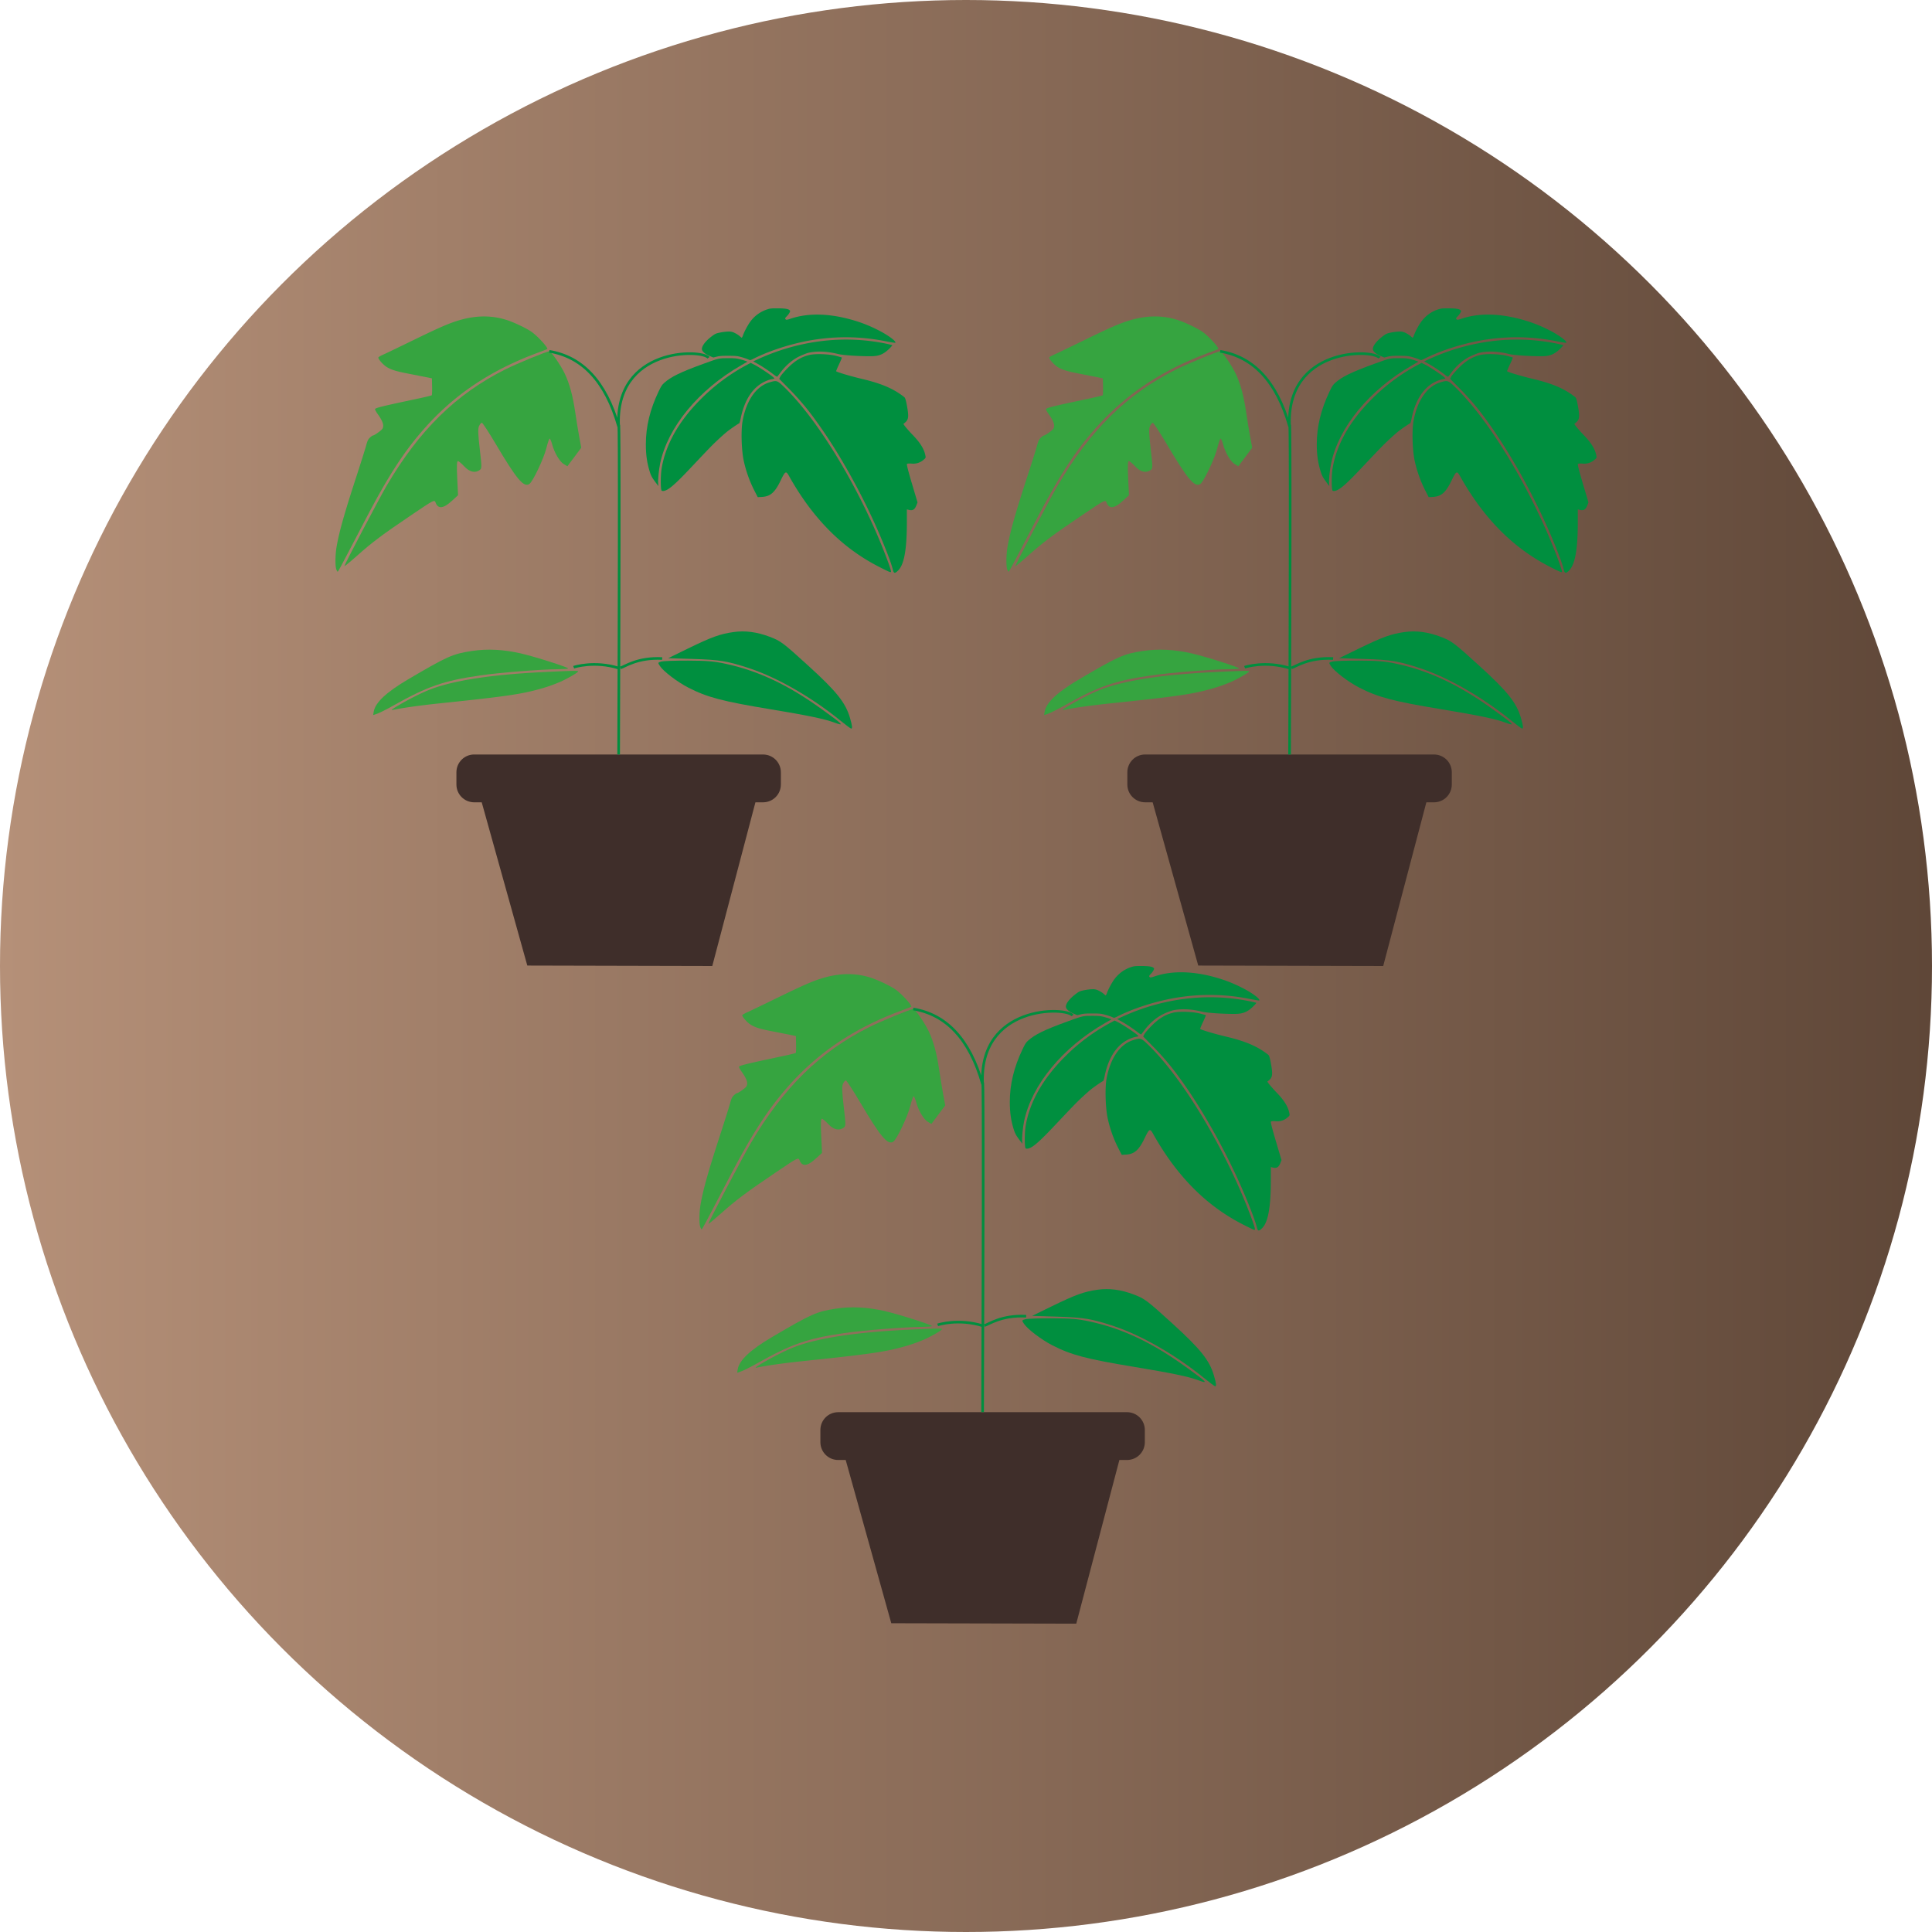 <svg xmlns="http://www.w3.org/2000/svg" xmlns:xlink="http://www.w3.org/1999/xlink" viewBox="0 0 117.29 117.29" height="125.11" width="125.11"><defs><linearGradient id="a"><stop offset="0" stop-color="#b59078"/><stop offset="1" stop-color="#5f4738"/></linearGradient><linearGradient y2="5524.197" x2="1713.945" y1="5524.197" x1="1596.654" gradientTransform="translate(148.673 32.124)" gradientUnits="userSpaceOnUse" id="b" xlink:href="#a"/></defs><g transform="translate(-1745.327 -5497.676)"><circle cx="1803.972" cy="5556.321" r="58.645" fill="url(#b)"/><path d="M1796.215 5583.408c-.6 0-1.083.482-1.083 1.082v.738c0 .6.483 1.083 1.083 1.083h.454l2.767 9.91 11.23.027 2.618-9.937h.463c.6 0 1.082-.483 1.082-1.083v-.738c0-.6-.483-1.082-1.082-1.082h-17.532z" fill="#3f2e2a"/><g fill="#008f3f"><path d="M1807.173 5566.821c-.168-.232-.225-.338-.292-.546-.175-.546-.249-1.046-.249-1.698 0-1.074.251-2.112.779-3.216.148-.311.2-.391.33-.509.416-.375.993-.656 2.388-1.163.945-.344.945-.343 1.499-.343.4 0 .505.01.724.067.14.036.299.085.353.107l.097.04-.392.225c-2.58 1.485-4.443 3.743-4.91 5.956-.08.384-.143 1.037-.117 1.233.01.074.013.134.008.134-.005 0-.103-.129-.218-.287z"/><path d="M1807.596 5567.393c-.074-.05-.075-.936-.002-1.369.247-1.456 1.046-2.863 2.384-4.198a11.72 11.72 0 0 1 2.742-2.046l.275-.147.187.092c.362.178 1.254.785 1.254.852 0 .013-.06.032-.134.043-.202.03-.468.14-.688.282-.601.39-1.023 1.111-1.223 2.095-.032.16-.071.296-.086.302-.065.023-.54.349-.736.505-.117.093-.376.323-.576.511-.354.333-.491.475-1.742 1.8-.629.666-1.016 1.027-1.268 1.184-.162.1-.32.139-.387.094zm5.222-7.983a3.76 3.76 0 0 0-.397-.13c-.241-.067-.322-.075-.766-.076-.393-.002-.542.009-.712.05l-.215.053-.222-.092c-.28-.117-.47-.287-.47-.423 0-.202.228-.494.612-.782.19-.143.234-.163.487-.217.153-.032.375-.06.493-.061a.719.719 0 0 1 .4.085c.103.048.238.133.3.19a.74.74 0 0 0 .13.102.59.59 0 0 0 .076-.163c.096-.255.3-.628.456-.837.254-.337.597-.586.988-.716.191-.064.264-.072.618-.072.451 0 .68.033.758.11.05.051.05.056-.005.163a.96.96 0 0 1-.158.208c-.111.107-.124.147-.06.199.032.027.093.017.3-.053 1.071-.362 2.401-.324 3.854.112.524.157.964.335 1.48.598.583.296 1.091.676 1.012.754-.01.01-.257-.028-.55-.085a12.259 12.259 0 0 0-4.165-.13c-1.297.176-2.791.63-3.877 1.176a1.408 1.408 0 0 1-.217.096 1.158 1.158 0 0 1-.15-.058z"/><path d="M1814.41 5560.354a8.702 8.702 0 0 0-1.004-.67l-.255-.142.318-.146c2.472-1.127 5.16-1.455 7.704-.939.22.045.41.091.422.103.01.012-.091.126-.227.254-.319.3-.592.41-1.037.415-.71.008-1.728-.059-2.027-.134-.664-.168-1.294-.193-1.807-.073a3.69 3.69 0 0 0-.543.215c-.407.194-.816.54-1.13.958l-.21.274c-.014.016-.105-.036-.204-.115z"/><path d="M1821.635 5572.211c-.088-.34-.218-.706-.502-1.415-1.068-2.66-2.658-5.573-4.177-7.655a15.662 15.662 0 0 0-1.654-1.958l-.574-.582.072-.14c.04-.078.243-.314.453-.524.431-.434.827-.671 1.31-.785.375-.088 1.193-.058 1.637.06.175.046.324.09.332.098.007.008-.068.19-.168.404a4.56 4.56 0 0 0-.18.421c0 .045.844.299 1.545.465 1.229.291 1.946.6 2.6 1.118.047.038.096.196.15.49.125.685.106.865-.11 1.048l-.103.086.095.135a8.7 8.7 0 0 0 .505.565c.426.448.65.811.731 1.185.035.162.03.176-.09.277a.943.943 0 0 1-.734.244c-.163-.013-.266-.004-.29.026-.024.029.084.45.303 1.187l.339 1.143-.064.167c-.104.273-.227.347-.472.284l-.11-.028-.001.793c-.001 1.643-.164 2.55-.523 2.911-.197.198-.265.194-.32-.02z"/><path d="M1820.838 5572.04c-1.741-.88-3.183-2.131-4.437-3.848a17.22 17.22 0 0 1-1.047-1.64c-.214-.39-.248-.376-.536.22-.356.737-.627.973-1.15 1l-.241.014-.227-.441a7.533 7.533 0 0 1-.623-1.763c-.136-.61-.175-1.824-.077-2.39.218-1.25.813-2.122 1.617-2.37.464-.143.49-.135.945.31 1.762 1.723 3.797 4.903 5.384 8.41.488 1.079 1.069 2.58 1.069 2.762 0 .07-.074.04-.677-.265z"/></g><g fill="#36a440"><path d="M1787.838 5572.16c-.073-.207-.062-.904.022-1.375.165-.936.463-1.986 1.227-4.336.262-.805.517-1.618.567-1.806.072-.272.118-.367.227-.472.075-.071.158-.13.184-.13.082 0 .522-.313.576-.41.11-.199.03-.447-.289-.894-.102-.143-.174-.278-.16-.3.05-.08.448-.177 2.649-.644.418-.089.776-.176.794-.194.018-.018.027-.257.021-.53l-.011-.497-.442-.09-1.066-.21c-.815-.158-1.148-.282-1.415-.528a1.855 1.855 0 0 1-.28-.313c-.07-.121-.07-.124.02-.183a2.52 2.52 0 0 1 .293-.147c.11-.047.896-.426 1.746-.84 1.599-.78 2.212-1.046 2.829-1.224 1.033-.298 1.974-.296 2.89.004.45.148 1.184.501 1.48.712.387.276 1.024.979.946 1.043-.01.008-.297.119-.639.246-2.833 1.056-5.04 2.544-6.867 4.628-1.226 1.399-2.163 2.854-3.549 5.509-1.539 2.95-1.636 3.13-1.673 3.13-.015 0-.05-.067-.08-.15z"/><path d="M1788.332 5571.97c0-.09 2.117-4.116 2.571-4.89 1.978-3.366 4.208-5.552 7.188-7.046.707-.354 2.524-1.102 2.678-1.102.114 0 .697.84.942 1.357.29.614.486 1.337.632 2.333.069.465.18 1.142.246 1.504l.122.658-.42.562-.42.562-.222-.131c-.25-.148-.573-.698-.708-1.206-.05-.187-.117-.34-.148-.34-.032 0-.122.262-.201.582-.16.643-.826 2.043-1.036 2.175-.343.216-.767-.29-2.027-2.417-.425-.717-.809-1.304-.852-1.304-.044 0-.121.092-.172.204-.072.158-.063.466.044 1.384.129 1.115.129 1.186-.001 1.281-.279.204-.623.123-.94-.22-.164-.177-.338-.321-.387-.321-.064 0-.075.298-.04 1.036l.05 1.036-.354.326c-.53.489-.854.529-1.008.123-.072-.189-.099-.175-1.46.746-1.785 1.206-2.384 1.655-3.316 2.485-.419.373-.76.653-.76.623z"/></g><g fill="#36a440"><path d="M1790.113 5580.806c.089-.549.767-1.184 2.101-1.968 2.367-1.392 2.69-1.536 3.84-1.712.958-.147 1.926-.098 3.009.15.845.194 2.958.87 2.85.912-.053.021-.327.04-.608.043-1.092.009-3.541.204-4.74.378-2.206.32-3.185.66-5.275 1.836-.388.219-.819.436-.958.483l-.253.087.034-.21z"/><path d="M1791.484 5580.502c.703-.422 1.52-.837 2.058-1.044 1.408-.544 3.716-.9 6.798-1.05 1.652-.082 2.185-.094 2.185-.051 0 .064-.524.376-1.03.613a9.527 9.527 0 0 1-1.162.421c-1.246.357-2.124.485-6.247.915-1.177.123-2.265.277-2.845.402-.095.02-.002-.058.243-.206z"/></g><g fill="#008f3f"><path d="M1818.392 5581.31c-1.678-1.364-3.769-2.567-5.423-3.119-1.359-.453-1.834-.533-3.473-.583l-1.509-.046 1.217-.594c1.42-.692 1.944-.881 2.756-.994.71-.099 1.411-.007 2.196.289.657.247.801.355 2.34 1.756 1.725 1.57 2.258 2.238 2.53 3.171.141.482.159.65.068.645-.033-.002-.35-.238-.702-.525z"/><path d="M1818.07 5581.467c-.584-.218-1.62-.434-3.831-.799-2.966-.49-3.88-.73-5.04-1.327-.658-.34-1.498-.98-1.712-1.306-.133-.204-.132-.209.086-.27.122-.034.854-.06 1.626-.057 1.143.004 1.562.039 2.248.186 2.014.433 3.786 1.267 5.86 2.759 1.313.943 1.42 1.058.763.814z"/></g><path d="M1805.004 5578.167c-1.485-.467-2.721-.071-2.753-.058m2.729 5.299c.08-22.64 0-19.91 0-19.91-.243-4.83 5.057-4.706 5.46-4.175m-5.46 4.175c-.788-2.753-2.212-4.235-4.211-4.566m6.856 18.65c-1.507-.079-2.297.507-2.532.565" stroke-width=".159" stroke="#008f3f" fill="none"/><path d="M1814.85 5543.48c-.6 0-1.083.483-1.083 1.083v.738c0 .6.483 1.083 1.083 1.083h.454l2.767 9.91 11.23.027 2.619-9.937h.462c.6 0 1.083-.483 1.083-1.083v-.738c0-.6-.483-1.082-1.083-1.082h-17.532z" fill="#3f2e2a"/><g fill="#008f3f"><path d="M1825.809 5526.894c-.168-.232-.225-.338-.292-.546-.176-.546-.25-1.046-.25-1.698 0-1.074.252-2.112.78-3.216.148-.311.2-.391.33-.509.415-.375.992-.656 2.387-1.163.946-.344.945-.343 1.5-.343.4 0 .505.01.723.067.14.036.3.085.353.107l.098.04-.392.225c-2.581 1.485-4.443 3.743-4.91 5.956-.082.384-.144 1.037-.118 1.233.01.074.014.134.009.134-.006 0-.104-.129-.218-.287z"/><path d="M1826.231 5527.466c-.074-.05-.075-.936-.002-1.369.248-1.456 1.046-2.863 2.384-4.198a11.72 11.72 0 0 1 2.743-2.046l.275-.147.187.092c.361.178 1.254.785 1.254.852 0 .013-.06.032-.135.043a1.93 1.93 0 0 0-.688.282c-.601.39-1.022 1.111-1.222 2.095-.033.16-.072.296-.087.302-.065.023-.54.349-.735.505-.117.093-.377.323-.576.511-.354.333-.492.475-1.743 1.8-.628.666-1.015 1.027-1.267 1.184-.162.1-.32.139-.388.094zm5.223-7.982a3.76 3.76 0 0 0-.398-.131c-.241-.067-.322-.075-.766-.076-.393-.002-.542.009-.712.05l-.214.053-.222-.092c-.282-.117-.47-.287-.47-.423 0-.202.228-.494.611-.782.19-.143.234-.163.487-.217.153-.032.375-.06.493-.061a.719.719 0 0 1 .401.085c.103.048.237.133.3.19a.74.74 0 0 0 .13.102.59.59 0 0 0 .076-.163c.096-.255.299-.628.456-.837.254-.337.596-.586.988-.716.19-.064.264-.072.617-.072.451 0 .681.033.758.11.051.051.051.056-.004.163a.96.96 0 0 1-.159.208c-.111.107-.123.147-.06.199.033.027.093.017.3-.053 1.072-.362 2.402-.324 3.855.112.523.157.964.335 1.48.598.582.296 1.09.676 1.012.754-.01.01-.258-.028-.55-.085a12.259 12.259 0 0 0-4.166-.13c-1.296.176-2.79.63-3.876 1.176a1.408 1.408 0 0 1-.218.096 1.158 1.158 0 0 1-.15-.058z"/><path d="M1833.045 5520.427a8.702 8.702 0 0 0-1.004-.67l-.255-.142.319-.146c2.472-1.127 5.16-1.455 7.703-.939.22.045.41.091.422.103.011.012-.09.126-.227.254-.319.3-.592.41-1.037.415-.71.008-1.728-.059-2.027-.134-.664-.168-1.294-.193-1.806-.073-.1.023-.344.12-.544.215-.407.194-.815.54-1.13.958a20.34 20.34 0 0 1-.21.274c-.013.016-.105-.036-.204-.115z"/><path d="M1840.27 5532.284c-.088-.34-.217-.706-.502-1.415-1.068-2.66-2.657-5.573-4.176-7.655a15.662 15.662 0 0 0-1.655-1.958l-.574-.582.072-.14c.04-.078.244-.314.453-.524.432-.434.828-.671 1.31-.785.376-.088 1.193-.058 1.637.06.175.046.325.09.332.098.008.008-.068.19-.167.404a4.56 4.56 0 0 0-.181.421c0 .045.844.299 1.545.465 1.229.291 1.946.6 2.6 1.118.048.038.096.196.15.49.126.685.107.865-.11 1.048l-.102.086.095.135a8.7 8.7 0 0 0 .504.565c.427.448.651.811.732 1.185.034.162.03.176-.09.277a.943.943 0 0 1-.734.244c-.163-.013-.266-.004-.29.026-.024.029.083.45.302 1.187l.34 1.143-.064.167c-.105.273-.227.347-.473.284l-.11-.028v.793c-.002 1.643-.165 2.55-.524 2.911-.196.198-.265.194-.32-.02z"/><path d="M1839.473 5532.112c-1.74-.88-3.183-2.13-4.437-3.847a17.22 17.22 0 0 1-1.047-1.64c-.213-.39-.248-.376-.536.22-.355.737-.626.973-1.15 1l-.241.014-.227-.441a7.533 7.533 0 0 1-.623-1.763c-.136-.61-.175-1.824-.076-2.39.217-1.25.812-2.122 1.616-2.37.464-.143.49-.135.946.31 1.761 1.723 3.797 4.903 5.383 8.41.488 1.079 1.07 2.58 1.07 2.762 0 .07-.075.04-.678-.265z"/></g><g fill="#36a440"><path d="M1806.473 5532.232c-.072-.206-.061-.903.022-1.374.166-.936.463-1.986 1.227-4.336.263-.805.518-1.618.567-1.806.072-.272.118-.367.227-.472.076-.071.159-.13.185-.13.082 0 .521-.313.575-.41.11-.199.03-.447-.288-.894-.102-.143-.175-.278-.161-.3.05-.08.448-.177 2.649-.644.419-.089.776-.176.794-.194.018-.018.028-.257.022-.53l-.012-.497-.441-.09-1.067-.21c-.814-.158-1.148-.282-1.415-.528a1.855 1.855 0 0 1-.28-.313c-.07-.121-.07-.124.02-.183.051-.033.183-.099.293-.147.11-.047.896-.426 1.746-.84 1.6-.78 2.213-1.046 2.829-1.224 1.034-.298 1.975-.296 2.89.004.45.148 1.185.501 1.48.712.387.276 1.024.979.947 1.043-.01.008-.297.119-.64.246-2.832 1.056-5.04 2.544-6.867 4.628-1.226 1.399-2.163 2.854-3.549 5.509-1.539 2.95-1.635 3.13-1.673 3.13-.014 0-.05-.067-.08-.15z"/><path d="M1806.968 5532.043c0-.09 2.116-4.116 2.57-4.89 1.978-3.366 4.208-5.552 7.188-7.046.707-.354 2.524-1.102 2.678-1.102.114 0 .698.84.942 1.357.29.614.487 1.337.633 2.333.068.465.178 1.142.245 1.504l.122.658-.42.562-.42.562-.222-.131c-.25-.148-.573-.698-.708-1.206-.05-.187-.116-.34-.148-.34-.031 0-.122.262-.201.582-.16.643-.826 2.043-1.036 2.175-.342.216-.767-.29-2.027-2.417-.425-.717-.808-1.304-.852-1.304-.043 0-.12.092-.172.204-.072.158-.062.466.044 1.384.13 1.115.13 1.186-.001 1.281-.278.204-.623.123-.94-.22-.164-.177-.338-.321-.387-.321-.064 0-.075.298-.04 1.036l.05 1.036-.354.326c-.53.489-.854.529-1.008.123-.072-.189-.098-.175-1.46.746-1.784 1.206-2.384 1.655-3.316 2.485-.418.373-.76.653-.76.623z"/></g><g fill="#36a440"><path d="M1808.748 5540.879c.09-.549.767-1.184 2.101-1.968 2.368-1.392 2.69-1.536 3.84-1.712.959-.147 1.926-.098 3.009.15.845.194 2.958.87 2.851.912-.054.021-.328.04-.609.043-1.092.009-3.54.204-4.74.378-2.205.32-3.185.66-5.274 1.836-.388.219-.82.436-.959.483l-.253.087.034-.21z"/><path d="M1810.12 5540.575c.703-.422 1.519-.837 2.057-1.044 1.409-.544 3.716-.9 6.798-1.05 1.652-.082 2.186-.094 2.186-.051 0 .064-.525.376-1.03.613a9.527 9.527 0 0 1-1.162.421c-1.246.357-2.124.485-6.248.915-1.176.123-2.265.277-2.844.402-.096.02-.002-.058.242-.206z"/></g><g fill="#008f3f"><path d="M1837.027 5541.383c-1.677-1.364-3.768-2.567-5.422-3.119-1.36-.453-1.835-.533-3.473-.583l-1.51-.046 1.218-.594c1.42-.692 1.943-.881 2.755-.994.71-.099 1.411-.007 2.196.289.658.247.801.355 2.341 1.756 1.724 1.57 2.258 2.238 2.53 3.171.14.482.158.65.067.645-.033-.002-.349-.238-.702-.525z"/><path d="M1836.706 5541.54c-.585-.218-1.621-.434-3.832-.799-2.966-.49-3.88-.73-5.04-1.327-.657-.34-1.497-.98-1.711-1.306-.134-.204-.133-.209.085-.27.122-.034.854-.06 1.627-.057 1.143.004 1.562.039 2.248.186 2.013.433 3.785 1.267 5.86 2.759 1.313.943 1.42 1.058.763.814z"/></g><path d="M1823.64 5538.24c-1.485-.467-2.722-.071-2.754-.058m2.73 5.298c.08-22.638 0-19.909 0-19.909-.243-4.83 5.056-4.706 5.46-4.175m-5.46 4.175c-.788-2.753-2.213-4.235-4.212-4.566m6.856 18.65c-1.507-.079-2.296.507-2.532.565" stroke-width=".159" stroke="#008f3f" fill="none"/><path d="M1774.118 5543.48c-.6 0-1.083.483-1.083 1.083v.738c0 .6.483 1.083 1.083 1.083h.454l2.767 9.91 11.23.027 2.619-9.937h.462c.6 0 1.083-.483 1.083-1.083v-.738c0-.6-.483-1.082-1.083-1.082h-17.532z" fill="#3f2e2a"/><g fill="#008f3f"><path d="M1785.076 5526.894c-.168-.232-.224-.338-.292-.546-.175-.546-.248-1.046-.248-1.698 0-1.074.25-2.112.778-3.216.149-.311.2-.391.33-.509.416-.375.993-.656 2.388-1.163.946-.344.945-.343 1.5-.343.399 0 .505.01.723.067.14.036.3.085.353.107l.097.04-.392.225c-2.58 1.485-4.442 3.743-4.91 5.956-.08.384-.143 1.037-.117 1.233.01.074.014.134.008.134-.005 0-.103-.129-.218-.287z"/><path d="M1785.499 5527.466c-.074-.05-.075-.936-.002-1.369.248-1.456 1.046-2.863 2.384-4.198a11.72 11.72 0 0 1 2.743-2.046l.275-.147.186.092c.362.178 1.254.785 1.254.852 0 .013-.06.032-.134.043-.202.03-.467.14-.688.282-.601.39-1.023 1.111-1.222 2.095-.033.16-.072.296-.087.302-.065.023-.54.349-.735.505a11.65 11.65 0 0 0-.577.511c-.354.333-.49.475-1.742 1.8-.629.666-1.015 1.027-1.268 1.184-.161.1-.32.139-.387.094zm5.222-7.982a3.76 3.76 0 0 0-.397-.131c-.241-.067-.322-.075-.766-.076-.393-.002-.542.009-.712.05l-.214.053-.223-.092c-.28-.117-.47-.287-.47-.423 0-.202.229-.494.612-.782.19-.143.234-.163.487-.217.153-.032.375-.06.493-.061a.719.719 0 0 1 .4.085c.103.048.238.133.3.19a.74.74 0 0 0 .13.102.59.59 0 0 0 .077-.163c.095-.255.298-.628.455-.837a2.05 2.05 0 0 1 .989-.716c.19-.064.264-.072.617-.072.451 0 .681.033.758.11.05.051.05.056-.004.163a.96.96 0 0 1-.159.208c-.111.107-.123.147-.06.199.033.027.093.017.3-.053 1.072-.362 2.402-.324 3.854.112.524.157.964.335 1.48.598.583.296 1.091.676 1.012.754-.01.01-.257-.028-.55-.085a12.259 12.259 0 0 0-4.165-.13c-1.296.176-2.79.63-3.876 1.176a1.408 1.408 0 0 1-.218.096 1.158 1.158 0 0 1-.15-.058z"/><path d="M1792.313 5520.427a8.702 8.702 0 0 0-1.004-.67l-.255-.142.318-.146c2.473-1.127 5.161-1.455 7.704-.939.22.045.41.091.422.103.011.012-.09.126-.227.254-.319.3-.592.41-1.037.415-.71.008-1.728-.059-2.027-.134-.664-.168-1.294-.193-1.806-.073-.1.023-.344.12-.544.215-.407.194-.815.54-1.13.958l-.21.274c-.013.016-.105-.036-.204-.115z"/><path d="M1799.538 5532.284c-.088-.34-.217-.706-.502-1.415-1.068-2.66-2.657-5.573-4.177-7.655a15.662 15.662 0 0 0-1.654-1.958l-.574-.582.072-.14c.04-.078.243-.314.453-.524.432-.434.827-.671 1.31-.785.375-.088 1.193-.058 1.637.06.175.046.324.09.332.098.008.008-.068.19-.167.404a4.56 4.56 0 0 0-.182.421c0 .045.845.299 1.546.465 1.229.291 1.946.6 2.6 1.118.047.038.096.196.15.49.126.685.107.865-.11 1.048l-.102.086.094.135a8.7 8.7 0 0 0 .505.565c.427.448.651.811.731 1.185.035.162.03.176-.09.277a.943.943 0 0 1-.733.244c-.164-.013-.267-.004-.29.026-.024.029.083.45.302 1.187l.34 1.143-.065.167c-.104.273-.226.347-.472.284l-.11-.028v.793c-.002 1.643-.165 2.55-.524 2.911-.197.198-.265.194-.32-.02z"/><path d="M1798.741 5532.112c-1.741-.88-3.183-2.13-4.437-3.847a17.22 17.22 0 0 1-1.047-1.64c-.213-.39-.248-.376-.536.22-.355.737-.627.973-1.15 1l-.241.014-.227-.441a7.533 7.533 0 0 1-.623-1.763c-.136-.61-.175-1.824-.076-2.39.217-1.25.812-2.122 1.616-2.37.464-.143.49-.135.946.31 1.76 1.723 3.796 4.903 5.383 8.41.488 1.079 1.07 2.58 1.07 2.762 0 .07-.075.04-.678-.265z"/></g><g fill="#36a440"><path d="M1765.741 5532.232c-.072-.206-.061-.903.022-1.374.165-.936.463-1.986 1.227-4.336.262-.805.518-1.618.567-1.806.072-.272.118-.367.227-.472.075-.071.158-.13.184-.13.083 0 .522-.313.576-.41.11-.199.03-.447-.288-.894-.102-.143-.175-.278-.161-.3.05-.08.448-.177 2.649-.644.418-.089.776-.176.794-.194.018-.018.028-.257.021-.53l-.01-.497-.442-.09-1.067-.21c-.814-.158-1.148-.282-1.415-.528a1.855 1.855 0 0 1-.28-.313c-.07-.121-.07-.124.02-.183.051-.033.183-.099.293-.147.11-.047.896-.426 1.746-.84 1.6-.78 2.213-1.046 2.829-1.224 1.034-.298 1.974-.296 2.89.004.45.148 1.185.501 1.48.712.387.276 1.024.979.946 1.043-.009.008-.296.119-.639.246-2.833 1.056-5.04 2.544-6.867 4.628-1.226 1.399-2.163 2.854-3.549 5.509-1.539 2.95-1.635 3.13-1.673 3.13-.015 0-.05-.067-.08-.15z"/><path d="M1766.235 5532.043c0-.09 2.117-4.116 2.571-4.89 1.978-3.366 4.208-5.552 7.188-7.046.707-.354 2.524-1.102 2.678-1.102.114 0 .697.84.942 1.357.29.614.487 1.337.633 2.333.068.465.178 1.142.245 1.504l.122.658-.42.562-.42.562-.222-.131c-.25-.148-.573-.698-.708-1.206-.05-.187-.117-.34-.148-.34-.031 0-.122.262-.201.582-.16.643-.826 2.043-1.036 2.175-.343.216-.767-.29-2.027-2.417-.425-.717-.808-1.304-.852-1.304-.043 0-.12.092-.172.204-.072.158-.062.466.044 1.384.129 1.115.129 1.186-.001 1.281-.278.204-.623.123-.94-.22-.164-.177-.338-.321-.387-.321-.064 0-.075.298-.04 1.036l.05 1.036-.354.326c-.53.489-.854.529-1.008.123-.072-.189-.099-.175-1.46.746-1.784 1.206-2.384 1.655-3.316 2.485-.418.373-.76.653-.76.623z"/></g><g fill="#36a440"><path d="M1768.016 5540.879c.089-.549.767-1.184 2.101-1.968 2.367-1.392 2.69-1.536 3.84-1.712.958-.147 1.926-.098 3.009.15.845.194 2.958.87 2.851.912-.054.021-.328.04-.609.043-1.092.009-3.541.204-4.74.378-2.205.32-3.185.66-5.275 1.836-.387.219-.819.436-.958.483l-.253.087.034-.21z"/><path d="M1769.387 5540.575c.704-.422 1.52-.837 2.058-1.044 1.409-.544 3.716-.9 6.798-1.05 1.652-.082 2.186-.094 2.186-.051 0 .064-.525.376-1.03.613a9.527 9.527 0 0 1-1.162.421c-1.246.357-2.125.485-6.248.915-1.177.123-2.265.277-2.844.402-.096.02-.003-.058.242-.206z"/></g><g fill="#008f3f"><path d="M1796.295 5541.383c-1.677-1.364-3.768-2.567-5.423-3.119-1.359-.453-1.834-.533-3.472-.583l-1.51-.046 1.217-.594c1.42-.692 1.944-.881 2.756-.994.71-.099 1.411-.007 2.196.289.658.247.801.355 2.34 1.756 1.725 1.57 2.259 2.238 2.531 3.171.14.482.158.65.067.645-.033-.002-.349-.238-.702-.525z"/><path d="M1795.974 5541.54c-.585-.218-1.621-.434-3.832-.799-2.966-.49-3.88-.73-5.04-1.327-.658-.34-1.498-.98-1.712-1.306-.133-.204-.132-.209.086-.27.122-.034.854-.06 1.627-.057 1.143.004 1.562.039 2.247.186 2.014.433 3.786 1.267 5.86 2.759 1.313.943 1.421 1.058.764.814z"/></g><path d="M1782.907 5538.24c-1.484-.467-2.72-.071-2.753-.058m2.73 5.298c.08-22.638 0-19.909 0-19.909-.244-4.83 5.056-4.706 5.459-4.175m-5.459 4.175c-.789-2.753-2.213-4.235-4.212-4.566m6.856 18.65c-1.507-.079-2.297.507-2.532.565" stroke-width=".159" stroke="#008f3f" fill="none"/></g></svg>